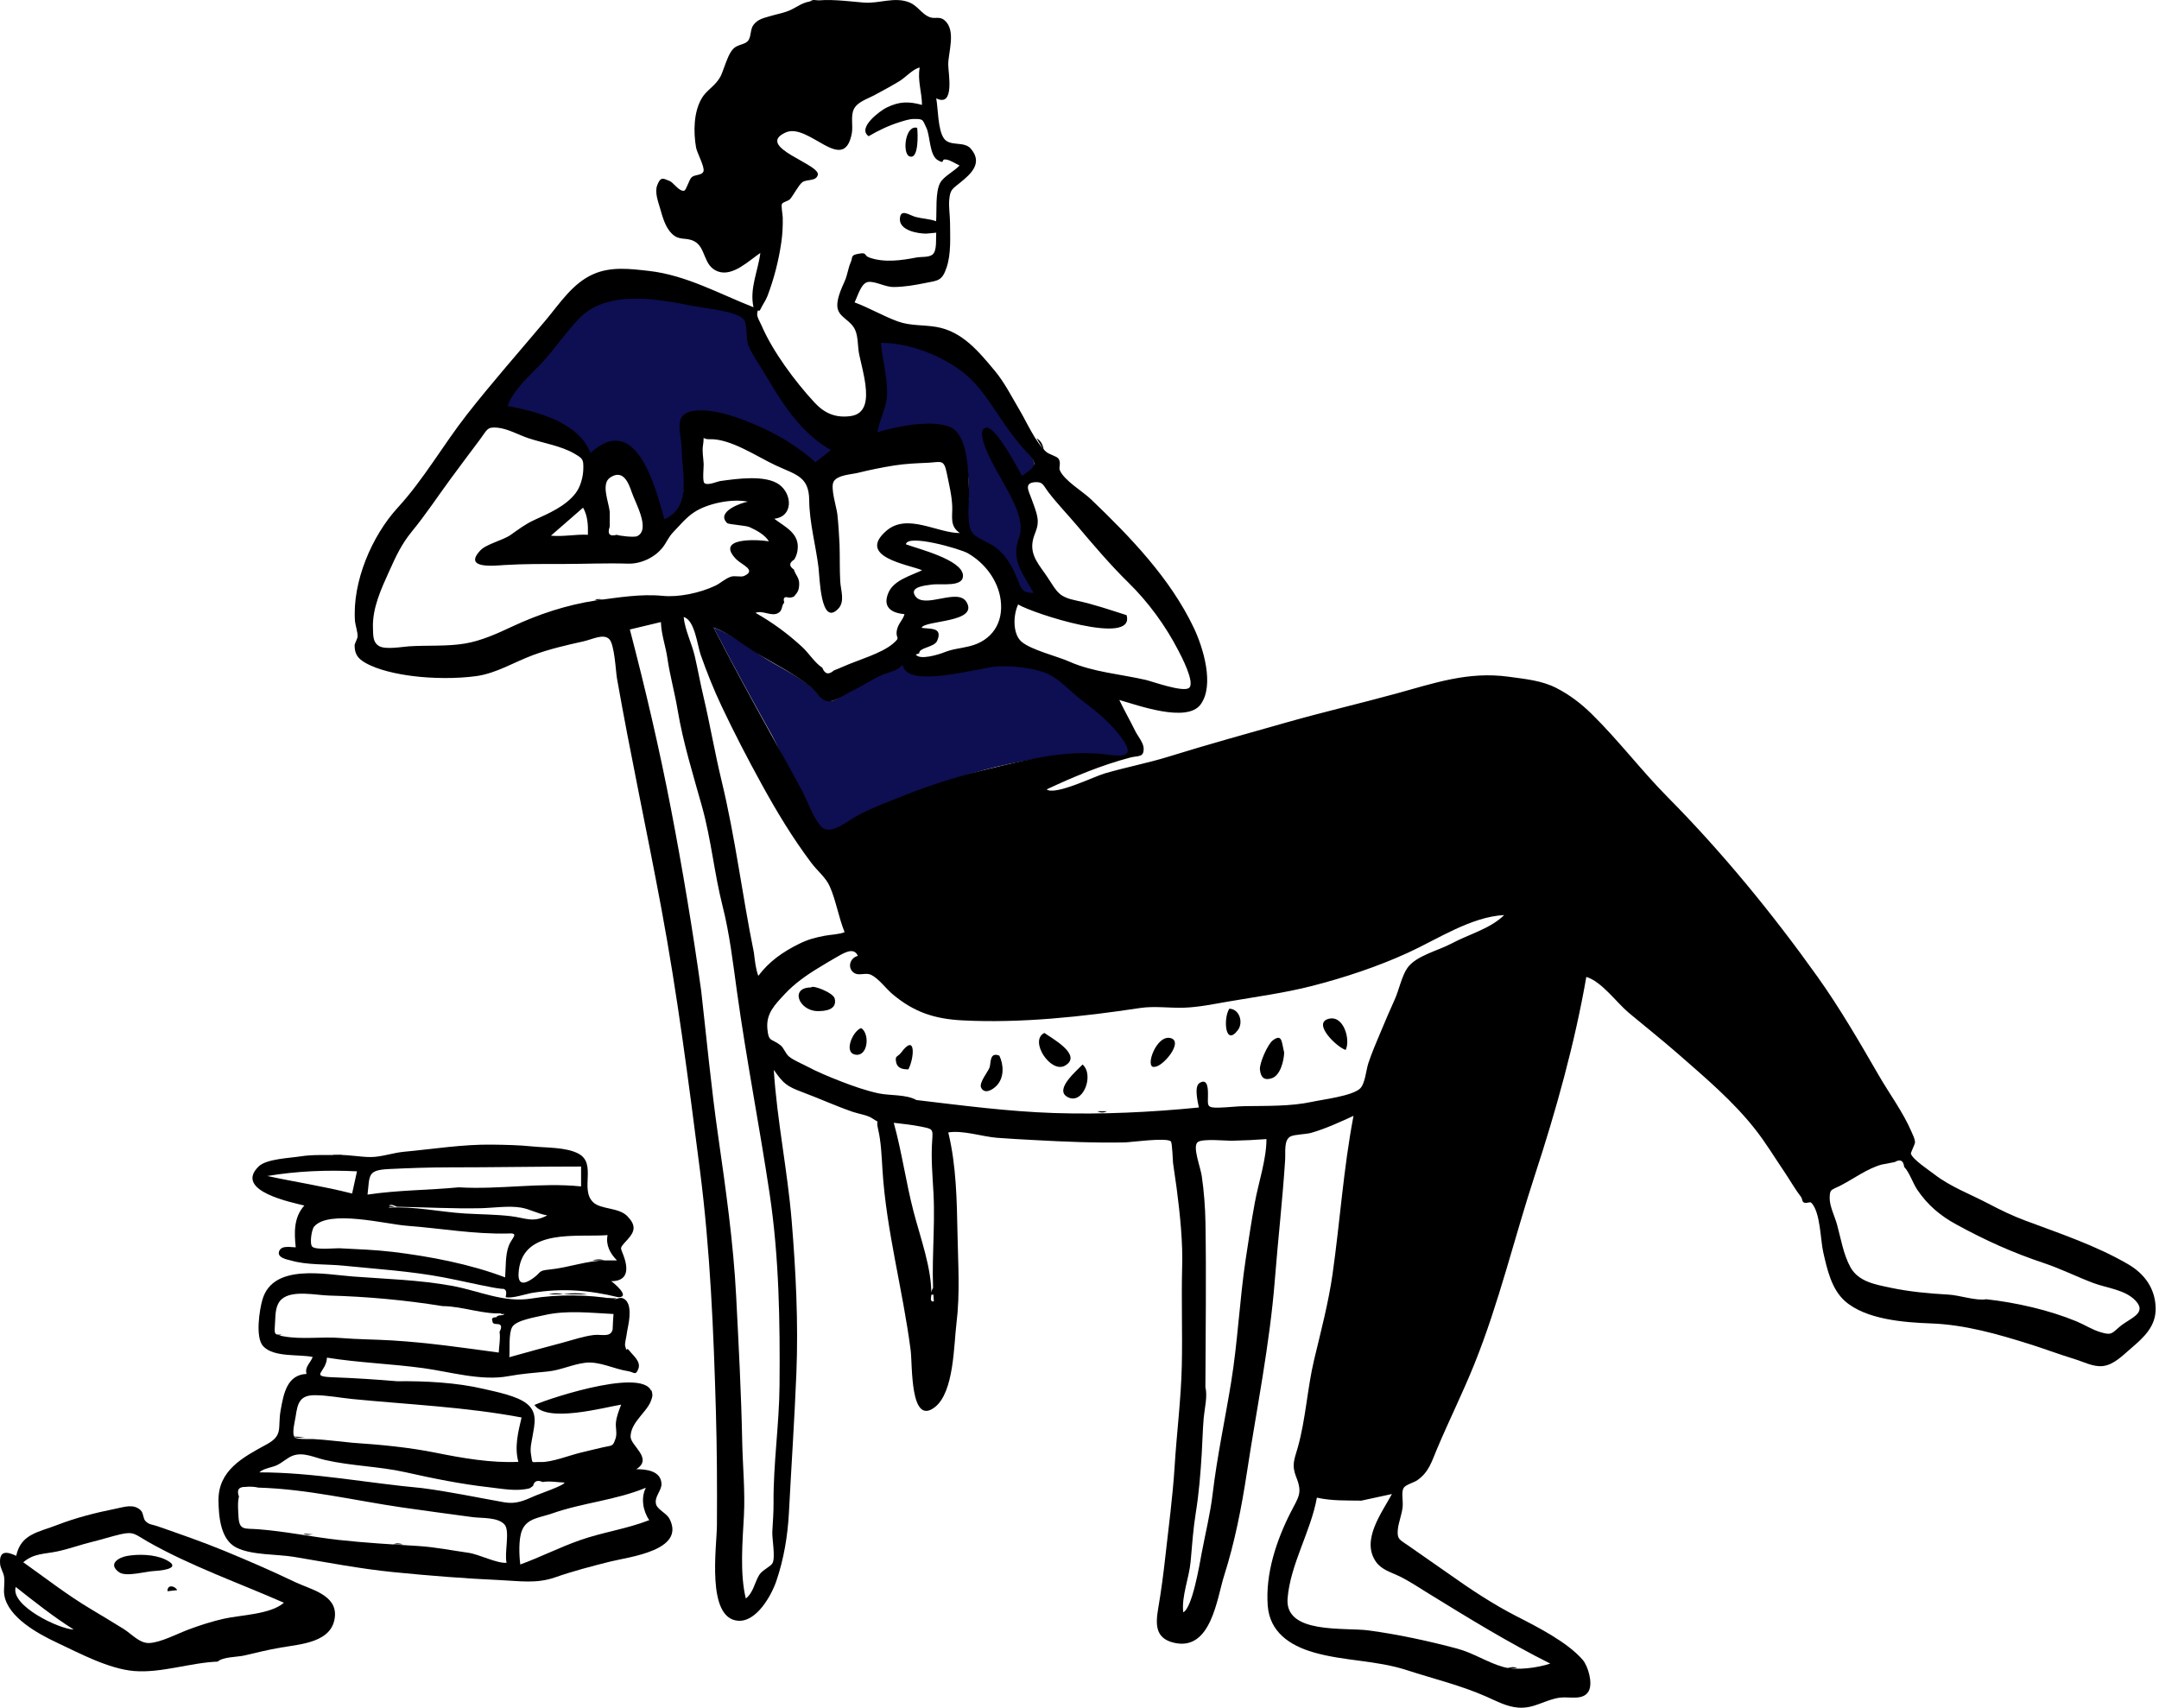 <svg width="493" height="390" viewBox="0 0 493 390" fill="none" xmlns="http://www.w3.org/2000/svg">
<path fill-rule="evenodd" clip-rule="evenodd" d="M162.97 143.326C167.203 151.601 171.674 159.657 176.189 167.781C178.58 172.082 186.288 189.87 188.279 190.55C190.423 191.282 203.556 183.559 207.325 182.046C214.022 179.358 220.387 176.812 227.383 175.154C235.217 173.297 243.113 171.929 251.239 172.619C254.798 172.922 260.689 173.782 257.152 168.782C254.573 165.137 252.075 161.779 248.573 159.145C246.024 157.228 242.288 153.711 239.303 152.43C236.172 151.086 231.554 151.384 228.189 151.463C224.551 151.549 207.211 156.96 206.257 151.321C204.489 152.93 203.458 152.307 201.432 153.093C199.148 153.979 197.724 155.699 195.455 156.737C193.984 157.412 191.271 160.076 189.635 160.092C187.46 160.113 186.874 158.312 185.313 156.983C181.815 154.004 177.155 152.044 173.359 149.455C170.016 147.175 166.833 144.799 162.97 143.326ZM201.066 77.916C201.363 81.694 200.343 85.204 200.368 89.091C200.379 90.788 200.455 92.483 199.941 94.117C199.478 95.582 199.801 98.213 199.556 99.748C203.883 98.431 211.922 96.477 216.34 98.253C220.564 99.951 221.095 107.804 221.243 111.623C221.345 114.227 220.189 118.238 221.066 120.73C221.474 121.892 221.477 122.268 221.452 122.372L221.449 122.383C221.532 122.341 221.871 122.341 223.067 123.204C224.253 124.059 225.668 124.53 226.84 125.474C228.971 127.194 229.336 129.142 230.388 131.633C231.409 134.054 234.13 136.204 237.168 136.117C234.726 131.691 231.336 127.558 233.282 122.36C234.75 118.437 232.176 113.832 230.153 110.106C229.482 108.871 222.054 99.415 225.345 98.749C227.483 98.315 232.389 108.353 233.328 110.106C235.946 108.336 237.121 106.154 235.107 103.488C233.559 101.441 231.659 99.691 230.153 97.571C227.707 94.13 225.323 90.024 222.419 86.968C217.317 81.602 208.411 77.949 201.066 77.916ZM221.448 122.383C221.42 122.403 221.432 122.422 221.445 122.393L221.449 122.383H221.448ZM132.505 72.053C129.245 75.176 125.121 77.767 121.971 81.044C119.213 83.913 115.5 88.74 114.19 92.573C120.912 93.868 132.081 97.836 134.757 104.891C145.212 95.294 149.255 112.839 151.33 120.176C157.448 117.528 156.228 108.714 156.147 103.568C156.084 99.486 153.597 94.655 159.525 94.32C163.954 94.07 168.256 95.875 172.251 97.564C177.236 99.672 182.465 102.825 186.491 106.447L190.686 103.181C183.805 99.317 180.218 91.93 176.189 85.165C174.904 83.009 173.188 80.611 172.251 78.28C171.602 76.668 171.147 73.414 170.436 71.981C169.318 69.728 158.399 69.108 155.507 68.527C147.871 66.995 138.744 66.075 132.505 72.053Z" fill="#0E0E52"/>
<path fill-rule="evenodd" clip-rule="evenodd" d="M134.245 122.126C131.425 121.982 128.617 122.611 125.796 122.337L133.142 115.939C134.224 117.839 134.303 120 134.245 122.126ZM201.161 78.28C208.462 78.312 217.367 81.979 222.438 87.334C225.125 90.172 227.346 93.984 229.618 97.172C231.142 99.312 232.631 101.377 234.48 103.257C237.178 105.997 236.406 106.624 233.366 108.687C232.404 106.884 227.304 97.246 225.166 97.679C221.917 98.339 228.191 108.519 228.876 109.788C230.906 113.54 234.183 118.782 232.71 122.74C230.768 127.964 233.585 130.942 236.031 135.393C233.462 135.468 233.209 134.466 232.324 132.275C231.187 129.459 229.945 127.106 227.541 125.159C225.679 123.652 222.633 123.017 221.759 121.197C220.677 118.947 221.356 114.504 221.268 112C221.135 108.197 221.125 99.205 216.934 97.515C212.543 95.745 204.647 97.413 200.354 98.725C200.89 95.373 202.581 93.184 202.558 89.459C202.533 85.56 201.459 82.081 201.161 78.28ZM257.245 140.484C253.427 139.275 249.806 138.001 245.877 137.177C241.766 136.315 241.491 135.328 239.173 131.802C237.416 129.129 235.284 127.046 235.782 123.773C236.101 121.673 237.251 120.65 236.905 118.289C236.691 116.825 236.008 115.228 235.515 113.836C234.909 112.128 233.655 110.192 236.571 110.107C238.182 110.061 238.26 110.911 239.35 112.337C241.361 114.972 243.676 117.365 245.816 119.891C249.533 124.278 253.475 128.947 257.624 133.008C262.191 137.476 266.134 142.866 269.086 148.586C269.632 149.643 272.947 155.865 271.532 157.085C270.234 158.206 263.009 155.592 261.691 155.287C256.006 153.967 249.552 153.496 244.18 151.098C241.443 149.877 235.403 148.419 233.241 146.529C231.232 144.772 231.322 140.516 232.488 138.04C235.752 140.071 259.349 147.732 257.245 140.484ZM186.203 105.564C182.392 102.121 177.889 99.361 173.183 97.315C168.975 95.485 163.747 93.445 159.065 93.763C153.232 94.158 155.669 98.857 155.69 102.858C155.718 108.168 158.044 115.816 151.705 118.571C149.635 111.219 145.273 93.835 134.823 103.468C132.153 96.399 122.628 94.007 115.921 92.708C117.136 89.137 120.829 85.904 123.388 83.224C126.59 79.87 129.118 75.94 132.326 72.65C138.662 66.154 150.141 68.24 158.164 69.859C160.842 70.399 168.605 71.078 169.902 73.044C170.716 74.278 170.262 77.291 170.865 78.799C171.696 80.877 173.115 82.803 174.254 84.722C178.41 91.725 182.637 98.773 189.749 102.783L186.203 105.564H186.203ZM162.948 143.29C166.711 144.733 169.478 147.148 172.815 149.18C176.861 151.645 181.606 153.954 185.237 156.998C186.566 158.112 187.313 160.035 189.147 160.16C190.742 160.269 193.173 158.415 194.587 157.767C196.96 156.678 199.226 155.028 201.611 154.057C203.57 153.259 204.437 153.423 206.132 151.871C207.084 157.531 224.383 152.241 228.013 152.154C231.37 152.075 235.977 152.473 239.101 153.822C242.078 155.108 244.406 157.938 246.955 159.866C250.448 162.51 253.782 165.184 256.354 168.843C259.883 173.862 254.56 172.441 251.009 172.138C242.905 171.445 235.021 173.376 227.209 175.239C220.225 176.903 213.329 178.9 206.644 181.6C202.885 183.119 198.928 184.515 195.392 186.488C193.528 187.529 190.504 190.077 188.365 189.343C186.404 188.669 184.449 183.046 183.26 180.801C180.95 176.44 178.52 172.154 176.136 167.837C171.631 159.683 167.17 151.596 162.948 143.29H162.948ZM209.247 251.217C206.928 249.886 203.148 250.244 200.584 249.686C197.687 249.055 194.774 248.029 192.011 246.957C189.213 245.873 186.57 244.764 184.013 243.407C182.844 242.787 181.286 242.176 180.205 241.315C179.335 240.621 179.018 239.331 178.215 238.702C176.12 237.06 175.504 238.09 175.224 234.922C174.919 231.48 176.85 229.531 179.254 226.955C181.406 224.65 184.202 222.658 186.906 221.036C188.102 220.319 189.38 219.512 190.6 218.828C192.447 217.791 194.922 216.067 195.891 218.293C193.873 218.808 193.428 221.386 195.249 222.312C196.25 222.82 197.764 222.073 198.892 222.614C200.633 223.449 202.309 225.779 203.799 227.033C208.692 231.151 213.371 232.696 219.775 233.027C233.156 233.717 247.168 232.191 260.291 230.208C263.669 229.697 267.041 230.25 270.45 230.128C273.767 230.009 277.225 229.284 280.486 228.724C286.766 227.645 293.386 226.757 299.569 225.17C307.047 223.25 314.549 220.767 321.57 217.551C328.304 214.465 335.915 209.367 343.479 208.974C340.251 212.134 335.415 213.351 331.532 215.433C328.359 217.133 323.397 218.225 321.392 221.027C320.087 222.851 319.432 226.201 318.446 228.339C317.356 230.706 316.35 233.11 315.341 235.512C314.327 237.929 313.271 240.347 312.447 242.836C311.938 244.38 311.719 247.582 310.515 248.638C308.594 250.323 302.166 251.071 299.578 251.631C294.745 252.679 289.232 252.539 284.303 252.612C282.266 252.642 280.213 252.92 278.267 252.957C275.533 253.009 275.794 252.536 275.833 250.163C275.856 248.739 275.827 246.147 273.921 247.32C272.622 248.12 273.516 251.662 273.756 252.921C262.876 254.005 251.524 254.55 240.695 254.187C230.046 253.83 219.765 252.457 209.247 251.217ZM160.111 226.242C158.191 212.456 155.852 198.44 153.233 184.832C150.587 171.082 147.405 157.456 143.826 143.757L150.917 142.062C151.006 144.948 151.982 147.455 152.398 150.328C152.972 154.294 154.07 158.145 154.727 162.098C155.976 169.611 158.29 176.963 160.328 184.29C162.406 191.76 163.1 199.455 165.009 206.962C166.582 213.147 167.386 219.96 168.264 226.318C170.396 241.743 173.432 257.198 175.743 272.631C177.911 287.1 178.128 301.862 178.003 316.466C177.927 325.383 176.567 334.274 176.637 343.201C176.655 345.409 176.47 347.608 176.355 349.812C176.274 351.367 177.109 355.676 176.401 356.979C175.952 357.803 174.026 358.563 173.344 359.708C172.266 361.52 172.039 363.685 170.307 365.055C168.902 359.392 169.566 351.918 169.872 346.138C170.17 340.569 169.593 334.813 169.479 329.159C169.258 318.067 168.67 307.138 168.101 296.04C167.478 283.87 165.705 271.404 163.973 259.325C162.399 248.343 161.348 237.165 160.111 226.242ZM211.497 53.354L213.78 53.142C213.666 54.746 214.005 57.344 212.875 58.181C212.018 58.815 210.283 58.607 209.244 58.809C205.839 59.475 201.893 60.032 198.514 58.819C197.2 58.348 198.044 57.61 196.236 57.917C194.057 58.287 194.852 58.632 194.223 59.991C193.739 61.039 193.489 62.824 192.94 64.083C192.203 65.768 190.711 68.784 191.349 70.73C191.969 72.621 194.281 73.192 195.265 75.334C195.997 76.927 195.824 79.242 196.203 80.996C196.71 83.335 197.351 85.665 197.633 88.048C197.99 91.049 197.868 94.571 194.149 95.037C190.697 95.469 188.229 94.36 185.915 91.846C181.494 87.048 176.447 80.274 173.85 74.237C173.547 73.532 172.8 72.355 172.905 71.6C173.11 70.107 173.2 71.619 173.673 70.582C174.125 69.59 174.834 68.69 175.251 67.59C176.752 63.624 177.813 59.506 178.415 55.309C178.687 53.413 178.779 51.541 178.732 49.627C178.717 48.972 178.324 47.01 178.558 46.563C178.797 46.109 180.04 45.9 180.428 45.45C181.147 44.616 182.381 42.261 183.177 41.636C184.157 40.869 186.348 41.477 186.746 39.95C187.382 37.508 172.32 33.529 179.357 30.27C184.611 27.837 192.669 40.138 194.506 30.459C194.824 28.782 194.218 26.506 194.953 24.969C195.766 23.271 197.979 22.636 199.524 21.809C201.497 20.756 203.489 19.673 205.406 18.519C206.72 17.728 208.614 15.628 210.014 15.435C209.463 18.286 210.519 21.112 210.536 23.957C207.505 23.137 205.42 23.12 202.428 24.578C201.003 25.272 195.635 29.212 198.355 31.107C200.558 29.804 202.915 28.675 205.371 27.908C206.34 27.606 207.55 27.195 208.58 27.174C210.972 27.126 210.635 27.376 211.533 29.18C212.399 30.917 212.213 35.448 214.114 36.558C216.079 37.705 214.562 36.099 216.241 36.469C217.198 36.681 218.241 37.393 219.117 37.795C217.917 39.098 215.494 40.288 214.698 41.735C213.536 43.845 213.939 48.21 213.757 50.518C212.237 49.974 210.636 49.952 209.095 49.548C207.646 49.167 205.637 47.521 205.486 49.941C205.317 52.639 209.581 53.355 211.496 53.355L211.497 53.354ZM191.707 124.377C191.588 122.046 191.459 119.716 191.199 117.395C191.024 115.836 189.544 111.315 190.381 109.946C191.29 108.456 194.34 108.361 195.808 108.004C198.62 107.318 201.318 106.757 204.177 106.304C206.806 105.888 209.284 105.799 211.934 105.679C214.82 105.549 215.535 104.783 216.173 107.963C216.674 110.463 217.346 113.068 217.44 115.627C217.528 118.03 216.803 120.116 219.183 121.736C213.954 121.736 207.144 117.08 202.372 121.243C195.546 127.196 207.425 128.911 210.557 130.225C207.953 131.491 204.088 132.485 202.862 135.375C201.487 138.615 203.483 139.993 206.537 140.252C206.25 141.501 205.15 142.312 204.823 143.814C204.343 146.015 205.899 145.286 203.913 146.989C201.299 149.231 195.917 150.73 192.711 152.158C191.96 152.494 191.201 152.809 190.433 153.103C189.231 154.172 188.345 153.969 187.772 152.492C186.127 151.451 184.663 149.128 183.204 147.777C179.958 144.771 176.375 142.133 172.518 139.962C174.118 139.3 176.03 140.796 177.564 140.068C178.804 139.479 178.337 138.408 179.08 137.606C178.782 136.56 179.096 136.177 180.023 136.458C180.467 136.511 180.918 136.429 181.315 136.223C182.091 135.261 182.44 134.947 182.492 133.462C182.546 131.886 181.634 131.33 181.283 130.069C180.145 129.293 180.171 128.531 181.361 127.784C181.846 126.998 182.121 126.102 182.161 125.18C182.387 121.704 179.216 120.304 176.797 118.466C181.128 117.99 180.963 112.91 177.966 110.689C174.859 108.386 168.282 109.329 164.526 109.849C163.744 109.956 161.634 110.963 160.844 110.321C160.36 109.927 160.702 106.599 160.68 106.011C160.629 104.677 160.304 103.087 160.517 101.76C160.962 98.982 160.019 100.381 162.019 100.304C166.779 100.119 172.841 104.274 177.029 106.233C181.716 108.426 184.728 108.763 184.777 114.201C184.824 119.349 186.268 124.478 186.898 129.544C187.173 131.757 187.37 143.252 191.42 139.01C192.989 137.365 191.983 134.835 191.867 132.805C191.708 130.013 191.803 127.177 191.707 124.377H191.707ZM453.564 296.713C451.247 297.124 447.472 295.794 444.944 295.654C440.524 295.411 435.971 294.99 431.641 294.07C428.253 293.35 424.392 292.717 422.565 289.437C420.932 286.507 420.354 282.836 419.475 279.637C419.007 277.939 417.802 275.477 417.802 273.72C417.802 271.436 418.111 271.885 420.493 270.635C423.508 269.054 426.441 266.849 429.693 265.952C430.677 265.759 431.661 265.571 432.647 265.386C433.92 264.647 434.64 265.011 434.807 266.476C436.051 267.787 436.78 270.204 437.823 271.738C440.203 275.235 443.028 277.618 446.719 279.635C453.362 283.263 459.551 286.063 466.665 288.436C470.585 289.743 474.201 291.577 478.033 293.018C481.103 294.173 485.34 294.524 487.699 297.094C490.359 299.993 486.269 301.048 483.996 303.008C482.134 304.615 482.097 304.983 479.549 304.203C477.651 303.622 475.969 302.511 474.145 301.758C467.901 299.179 460.343 297.462 453.564 296.713ZM310.858 342.705C313.185 342.201 315.513 341.698 317.84 341.195C315.551 345.468 310.738 351.72 314.192 356.664C315.484 358.512 317.631 359.039 319.55 359.976C321.873 361.11 324.016 362.563 326.211 363.915C335.263 369.489 344.463 375.141 354.001 379.924C351.015 380.888 346.423 381.554 343.349 380.715C339.768 379.736 336.452 377.491 332.776 376.509C326.18 374.749 319.237 373.25 312.536 372.347C307.059 371.609 293.348 373.276 294.014 365.039C294.646 357.217 299.318 349.756 300.708 342.025C304.119 342.782 307.373 342.65 310.858 342.705ZM172.145 217.528C169.493 204.509 167.908 191.27 164.779 178.344C163.218 171.896 162.119 165.359 160.594 158.909C159.885 155.909 159.348 152.879 158.657 149.884C157.957 146.852 156.451 144.054 156.108 140.919C158.642 141.546 159.228 147.352 159.997 149.536C161.406 153.542 162.944 157.393 164.754 161.229C167.634 167.326 170.688 173.209 173.936 179.121C177.361 185.357 180.978 191.353 185.256 197.047C186.662 198.918 188.569 200.384 189.476 202.436C190.9 205.665 191.499 209.513 192.86 212.873C191.901 213.359 189.426 213.48 188.25 213.712C186.064 214.144 184.533 214.527 182.433 215.567C178.734 217.398 175.626 219.569 173.155 222.864C172.534 221.172 172.372 219.318 172.146 217.528H172.145ZM275.247 316.858C275.292 304.32 275.469 291.675 275.264 279.23C275.207 275.774 274.925 272.046 274.424 268.616C274.11 266.461 272.258 261.879 273.475 260.846C274.515 259.962 280.006 260.544 281.354 260.513C283.967 260.452 286.572 260.336 289.191 260.139C289.191 264.786 287.375 270.063 286.532 274.659C285.746 278.947 285.099 283.258 284.45 287.566C283.046 296.893 282.646 306.35 281.12 315.702C279.739 324.182 277.917 332.627 276.911 341.106C276.359 345.76 275.243 350.151 274.376 354.803C273.923 357.228 272.271 367.219 270.191 368.201C269.751 364.617 271.548 360.29 271.87 356.665C272.201 352.924 272.459 349.158 273.066 345.397C273.778 340.981 274.138 336.457 274.411 331.988C274.577 329.252 274.628 326.525 274.865 323.792C275.036 321.808 275.786 318.803 275.247 316.858ZM209.907 149.198C209.82 147.832 213.355 147.887 214.012 146.318C215.347 143.131 212.305 143.705 210.433 143.375C211.1 141.603 223.592 142.248 220.682 137.464C218.663 134.145 211.007 139.225 208.961 136.071C207.616 134 211.276 133.714 212.727 133.507C214.911 133.194 220.057 134.205 219.888 131.371C219.674 127.81 209.671 125.352 206.865 124.306C207.176 121.868 219.215 125.334 220.958 126.322C224.901 128.56 227.923 132.574 228.501 137.035C229.176 142.226 226.543 146.314 221.358 147.588C219.197 148.119 217.599 148.178 215.599 148.976C214.283 149.501 210.023 150.811 209.121 149.486L209.907 149.198ZM139.231 116.911C139.031 114.694 137.165 110.521 139.315 109.065C142.323 107.027 143.57 110.386 144.252 112.403C145.085 114.867 148.59 120.897 145.526 122.432C144.813 122.789 141.435 122.373 140.839 122.138C139.179 122.57 138.644 121.949 139.23 120.271V116.911H139.231ZM212.655 295.922C212.843 289.863 210.131 282.579 208.594 276.646C206.851 269.922 205.933 263.065 204.087 256.416C206.14 256.663 208.213 256.865 210.242 257.277C213.01 257.84 213.06 257.751 212.861 260.467C212.564 264.545 212.953 268.543 213.164 272.62C213.585 280.783 212.558 289.079 213.242 297.19C212.632 297.345 212.437 296.922 212.654 295.922H212.655ZM136.005 137.141C129.353 138.159 122.979 140.268 116.926 143.101C113.59 144.663 109.915 146.341 106.187 146.965C102.045 147.658 97.652 147.333 93.422 147.6C91.931 147.694 88.011 148.419 86.557 147.542C85.117 146.673 85.229 145.2 85.162 143.445C84.987 138.93 87.031 134.509 88.868 130.458C90.445 126.983 91.637 124.329 94.083 121.34C97.224 117.5 99.96 113.356 102.902 109.349C105.119 106.327 107.361 103.35 109.622 100.333C111.239 98.172 111.163 97.429 113.601 97.671C116.001 97.909 118.418 99.328 120.679 100.08C124.035 101.196 128.098 101.809 131.159 103.594C133.137 104.748 133.225 104.96 133.202 106.974C133.18 108.85 132.576 111.138 131.454 112.606C129.123 115.652 125.258 117.264 121.942 118.784C120.024 119.663 118.367 120.909 116.658 122.122C114.818 123.429 111.106 124.199 109.698 125.689C105.599 130.029 113.061 129.171 115.146 129.04C119.645 128.758 124.12 128.8 128.653 128.796C133.6 128.794 138.508 128.564 143.386 128.724C146.243 128.819 149.521 127.37 151.371 124.954C152.267 123.785 152.617 122.678 153.788 121.464C155.324 119.875 156.66 118.201 158.528 116.97C161.585 114.958 167.14 113.819 170.779 114.57C169.476 114.752 163.348 116.839 166.045 119.461C166.374 119.78 170.316 119.989 171.173 120.383C172.72 121.093 174.669 122.125 175.575 123.625C172.935 123.182 163.141 122.67 168.137 127.737C169.363 128.981 172.885 130.222 169.889 131.545C169.2 131.848 167.823 131.418 166.936 131.692C165.62 132.1 164.543 133.191 163.309 133.772C159.81 135.423 154.986 136.44 151.334 136.079C146.284 135.578 141.021 136.48 136.005 137.141ZM269.929 289.815C269.757 297.094 270.02 304.416 269.864 311.728C269.698 319.537 268.696 327.19 268.219 334.92C267.79 341.848 266.855 348.645 266.095 355.54C265.658 359.512 265.154 363.309 264.482 367.251C263.852 370.94 263.745 374.19 268.154 375.181C276.584 377.078 277.894 364.95 279.523 359.84C281.956 352.214 283.516 344.208 284.721 336.301C286.964 321.577 289.947 307.058 291.112 292.209C291.828 283.066 292.868 274.016 293.457 264.881C293.573 263.09 293.117 260.333 294.688 259.535C295.634 259.056 298.238 259.053 299.432 258.705C302.757 257.738 305.824 256.314 309.069 254.836C306.766 266.876 306.006 278.856 304.278 291.002C303.362 297.447 301.608 304.125 300.088 310.468C298.514 317.041 298.164 324.118 296.347 330.548C295.547 333.382 294.869 334.537 296.031 337.445C297.455 341.016 296.51 341.871 294.724 345.378C291.437 351.829 288.928 359.443 289.485 366.716C289.94 372.656 294.428 375.765 299.987 377.368C306.942 379.372 314.224 379.135 321.221 381.411C327.316 383.394 333.51 384.859 339.429 387.476C341.816 388.531 344.084 389.783 346.734 389.977C350.369 390.241 352.82 388.131 356.253 387.692C358.399 387.418 361.542 388.442 362.778 386.192C363.757 384.409 362.648 380.518 361.418 379.082C357.962 375.048 351.042 371.533 346.381 369.153C341.01 366.409 335.813 362.975 330.836 359.434C327.819 357.287 324.743 355.227 321.728 353.077C319.735 351.653 318.977 351.644 319.181 349.383C319.343 347.579 320.156 345.83 320.298 343.984C320.407 342.569 319.911 340.641 320.58 339.718C321.072 339.037 322.917 338.556 323.643 338.041C326.297 336.159 326.9 333.832 328.105 330.97C330.843 324.469 333.988 318.152 336.632 311.599C342.308 297.53 345.772 282.737 350.477 268.38C355.284 253.713 359.583 238.317 362.231 223.1C365.773 224.177 369.117 228.948 371.938 231.309C375.75 234.499 379.656 237.584 383.393 240.861C389.52 246.234 395.724 251.459 400.787 257.894C403.227 260.992 405.224 264.328 407.433 267.583C408.708 269.464 409.898 271.593 411.28 273.382C411.501 273.67 411.507 274.259 411.746 274.504C412.273 275.041 413.277 274.325 413.614 274.679C415.697 276.856 415.669 283.038 416.318 285.91C417.212 289.869 418.216 294.421 421.307 297.149C426.081 301.363 434.887 302.016 440.93 302.235C448.685 302.515 456.207 304.677 463.565 306.998C466.996 308.08 470.339 309.346 473.783 310.397C475.765 311.003 478.024 312.209 480.14 311.976C482.692 311.697 484.707 309.55 486.576 307.954C489.565 305.402 492.334 302.886 492.237 298.697C492.13 294.264 489.728 290.918 485.945 288.715C478.63 284.458 470.45 281.729 462.566 278.786C459.545 277.658 456.958 276.41 454.069 274.892C449.987 272.745 445.288 270.994 441.667 268.16C440.599 267.324 436.675 264.762 436.34 263.441C436.296 263.269 437.277 261.252 437.281 260.932C437.291 260.109 436.804 259.217 436.504 258.513C434.618 254.078 431.454 249.808 429.035 245.626C424.604 237.966 420.157 230.266 415.021 223.062C404.779 208.699 393.273 194.635 380.855 182.097C374.801 175.985 369.57 169.052 363.431 163.024C360.999 160.637 358.431 158.692 355.435 157.143C352.094 155.415 348.344 155.076 344.514 154.549C335.235 153.271 327.486 156.016 318.773 158.405C310.538 160.663 302.293 162.568 294.011 164.919C284.915 167.502 275.913 169.979 266.847 172.794C262.002 174.298 257.019 175.221 252.151 176.664C249.807 177.358 240.947 181.71 238.993 180.28C245.148 177.392 251.454 174.759 258.04 173.016C259.98 172.502 261.219 173.071 261.147 170.843C261.107 169.629 259.742 167.989 259.251 166.989C258.074 164.595 256.741 162.256 255.59 159.855C259.765 161.041 270.987 165.143 274.134 160.902C277.426 156.462 274.677 147.758 272.614 143.411C267.227 132.063 258.065 122.594 249.138 114.039C247.208 112.19 243.045 109.775 242.016 107.419C241.703 106.703 242.384 105.651 241.678 104.721C241.258 104.167 239.572 103.789 238.898 103.192C236.443 101.019 234.485 96.447 232.789 93.599C231.013 90.615 229.412 87.385 227.179 84.707C223.529 80.331 219.759 75.691 213.847 74.667C210.948 74.166 207.868 74.433 205.089 73.432C201.728 72.221 198.535 70.313 195.141 69.058C195.983 67.327 196.666 64.575 198.299 64.386C199.872 64.203 202.178 65.555 203.978 65.546C206.607 65.531 208.851 65.111 211.388 64.61C214.197 64.054 215.121 64.155 216.145 61.109C217.218 57.919 216.948 54.212 216.939 50.899C216.934 49.278 216.613 47.268 216.752 45.679C216.958 43.284 217.424 43.191 219.301 41.668C221.647 39.765 224.539 37.247 221.666 33.94C220.113 32.153 216.922 33.543 215.547 31.623C214.146 29.668 214.214 24.755 213.787 22.459C218.105 24.582 216.522 16.646 216.523 14.737C216.523 11.958 218.385 6.961 215.705 4.65C214.459 3.577 213.534 4.465 212.11 3.848C210.485 3.144 209.462 1.298 207.733 0.583C204.296 -0.84 200.788 0.873 197.259 0.59C193.213 0.266 189.238 -0.36 185.168 0.29C183.241 0.597 182.429 1.329 180.798 2.15C179.229 2.939 177.637 3.155 175.933 3.663C174.417 4.116 173.088 4.344 172.064 5.665C171.254 6.711 171.584 8.469 170.766 9.37C169.96 10.258 168.364 10.129 167.402 11.183C166.479 12.195 165.927 13.868 165.447 15.127C164.799 16.823 164.723 17.46 163.582 18.817C162.587 20.002 161.154 20.955 160.324 22.306C158.368 25.491 158.318 30.098 158.942 33.681C159.155 34.901 160.923 38.054 160.646 39.093C160.383 40.082 158.725 39.822 157.973 40.446C157.325 40.987 156.754 43.393 156.242 43.539C155.136 43.857 153.773 41.674 152.935 41.346C151.479 40.777 150.87 40.193 150.063 42.338C149.466 43.931 150.298 46.092 150.737 47.611C151.294 49.546 151.911 51.876 153.389 53.339C155.126 55.058 156.517 54.118 158.434 55.044C161.307 56.432 160.459 60.773 163.994 62.013C167.363 63.195 171.074 59.477 173.622 57.767C173.094 61.917 171.108 65.916 172.061 70.168C164.313 67.133 156.651 62.825 148.207 61.876C143.901 61.391 139.552 60.818 135.487 62.605C130.73 64.697 127.816 69.312 124.595 73.146C118.544 80.353 112.334 87.356 106.526 94.795C101.199 101.618 96.707 109.524 90.843 115.912C84.897 122.391 80.409 132.902 81.061 141.874C81.119 142.684 81.746 144.524 81.648 145.397C81.572 146.066 80.964 146.914 80.973 147.453C81.006 149.269 81.606 150.313 83.337 151.321C86.336 153.068 90.806 153.952 94.197 154.386C98.701 154.962 104.217 155.024 108.724 154.408C113.371 153.773 117.456 151.172 121.73 149.6C125.48 148.219 129.245 147.358 133.184 146.479C135.357 145.993 137.763 144.648 139.105 145.949C140.339 147.145 140.595 153.28 140.882 154.912C143.999 172.594 147.703 189.677 150.983 207.269C154.701 227.209 157.243 247.141 159.829 267.25C162.18 285.53 162.947 304.016 163.473 322.279C163.724 330.991 163.761 339.609 163.707 348.328C163.677 353.21 161.237 369.507 168.475 370.131C172.728 370.499 176.13 364.401 177.27 361.076C178.982 356.079 179.874 350.699 180.147 345.45C180.7 334.824 181.423 324.19 181.853 313.561C182.316 302.044 181.726 290.315 180.779 278.837C179.826 267.281 177.426 255.895 176.69 244.322C178.899 247.474 179.605 248.067 183.285 249.44C187.135 250.877 190.839 252.578 194.724 253.918C196.046 254.374 198.109 254.659 199.192 255.406C201.191 256.783 199.878 255.22 200.517 257.9C201.198 260.764 201.326 264.201 201.508 267.143C202.359 280.952 206.184 294.662 207.949 308.397C208.375 311.713 207.767 325.791 213.474 321.354C217.87 317.938 217.783 307.205 218.408 302.178C219.24 295.477 218.776 288.587 218.645 281.846C218.495 274.168 218.366 266.115 216.534 258.618C219.812 258.057 224.371 259.585 227.67 259.843C230.528 260.064 233.374 260.206 236.215 260.362C242.99 260.734 249.968 261.031 256.857 260.898C258.111 260.874 266.305 259.727 267.352 260.651C267.692 260.952 267.796 265.083 267.859 265.587C268.101 267.486 268.428 269.382 268.672 271.269C269.45 277.304 270.152 283.783 269.929 289.815Z" fill="black"/>
<path fill-rule="evenodd" clip-rule="evenodd" d="M148.255 347.16C143.085 349.181 137.597 349.914 132.384 351.755C127.722 353.401 123.393 355.613 118.803 357.286C118.535 355.156 118.392 351.551 119.178 349.545C120.292 346.703 123.221 346.633 126.106 345.621C133.127 343.158 140.512 342.639 147.482 339.761C146.289 342.058 146.821 345.099 148.255 347.161M59.004 339.73C70.17 340.057 80.842 342.656 91.847 344.263C97.202 345.045 102.562 345.742 107.922 346.472C109.985 346.752 113.744 346.422 115.244 348.207C116.487 349.687 115.125 354.736 115.676 356.904C113.42 357.071 109.412 354.962 106.962 354.613C103.149 354.071 99.384 353.311 95.529 353.069C89.425 352.684 83.428 352.357 77.334 351.678C71.137 350.987 65.141 349.703 58.895 349.234C55.859 349.006 54.638 349.575 54.459 346.369C54.388 345.117 54.216 343.018 54.568 341.782C54.006 340.264 54.505 339.526 56.063 339.569C57.045 339.457 58.039 339.511 59.004 339.73M80.601 329.5C77.581 329.217 74.549 328.81 71.521 328.64C70.908 328.605 67.794 328.793 67.286 328.222C66.566 327.415 67.368 324.461 67.5 323.548C67.949 320.441 68.445 318.634 71.834 318.627C74.695 318.62 77.656 319.225 80.505 319.504C93.439 320.772 106.308 321.307 119.099 323.714C118.32 327.03 117.436 330.451 118.368 333.842C112.231 334.158 105.495 332.978 99.498 331.766C93.369 330.529 86.865 329.914 80.601 329.499M101.072 298.281C105.693 298.302 110.578 300.337 115.137 299.883C115.206 300.731 113.746 300.027 113.343 300.822C112.482 300.824 112.182 301.105 112.445 301.666C112.429 302.049 112.625 302.273 113.033 302.338L113.635 302.39C114.517 302.419 114.662 303.013 114.068 304.175C114.323 305.616 113.941 307.445 113.885 308.89C105.691 307.775 97.73 306.615 89.477 306.117C85.581 305.883 81.688 305.883 77.797 305.563C73.516 305.21 68.842 305.967 64.657 305.165C62.419 304.736 62.654 304.766 62.817 301.856C62.916 300.088 62.879 297.99 64.319 296.7C66.722 294.547 72.196 295.791 75.07 295.867C83.727 296.096 92.531 296.901 101.072 298.281ZM96.342 339.833C83.962 338.71 71.676 336.247 59.226 336.247C60.107 335.368 62.024 335.141 63.119 334.661C64.369 334.114 65.547 332.95 66.768 332.471C69.219 331.512 71.711 332.845 74.227 333.421C80.296 334.811 86.523 334.858 92.603 336.221C98.887 337.63 105.253 338.929 111.654 339.645C114.702 339.986 117.972 340.678 120.983 339.873L121.717 339.349C121.981 338.228 122.711 337.929 123.91 338.451C125.432 338.161 127.37 338.535 128.902 338.573C128.964 339.185 123.304 341.105 122.224 341.581C119.623 342.726 117.86 343.564 115.082 343.073C108.828 341.969 102.676 340.65 96.342 339.834M139.89 303.641C139.406 305.526 137.375 304.668 135.626 304.877C133.278 305.154 130.943 305.964 128.669 306.575C124.54 307.684 120.41 308.779 116.298 309.952C116.46 308.291 116.093 304.511 116.97 303.037C117.891 301.493 122.257 300.816 124.289 300.345C129.414 299.159 134.888 299.834 140.093 300.084C140.001 301.268 139.933 302.453 139.89 303.641M90.668 315.439C85.806 315.027 80.939 314.708 76.063 314.536C70.488 314.341 74.54 313.45 74.657 310.05C81.985 311.219 89.376 311.449 96.68 312.448C102.731 313.277 109.94 315.44 116.112 314.277C119.023 313.73 121.996 313.519 125.093 313.209C128.014 312.917 130.771 311.556 133.657 311.218C136.897 310.838 140.207 312.659 143.429 313.141C144.795 313.345 145.113 314.271 145.758 312.627C146.427 310.921 144.511 309.527 143.757 308.508C142.875 307.316 143.242 309.25 142.752 307.39C142.615 306.869 142.987 305.559 143.055 304.998C143.228 303.578 143.674 302.037 143.743 300.621C143.808 299.319 143.819 297.332 142.406 296.573C141.544 296.11 140.932 296.785 140.181 296.654C134.313 295.634 127.412 295.55 121.461 296.535C115.011 297.602 109.458 294.777 103.1 293.631C95.641 292.287 88.105 292.086 80.582 291.518C74.149 291.033 62.396 288.515 59.945 296.731C59.251 299.059 58.24 305.468 60.107 307.449C62.557 310.05 68.23 309.22 71.398 309.896C70.924 311.244 69.513 312.161 70.001 313.765C65.562 313.976 64.777 318.169 64.081 322.083C63.362 326.134 64.765 327.744 60.894 329.853C55.5 332.792 49.785 335.761 49.89 342.761C49.943 346.281 50.337 351.589 53.951 353.415C57.486 355.202 63.243 354.9 67.14 355.548C74.685 356.805 82.257 358.279 89.849 359.033C97.932 359.837 106.15 360.496 114.247 360.855C118.658 361.052 122.469 361.718 126.73 360.234C130.918 358.774 135.016 357.708 139.338 356.624C143.605 355.556 156.666 354.116 152.86 346.819C152.252 345.652 150.17 344.724 149.834 343.619C149.291 341.838 151.123 340.449 151.046 338.839C150.907 335.895 147.585 335.526 145.291 335.526C149.223 333.067 143.958 330.155 143.989 328.068C144.044 324.39 148.618 322.002 148.877 318.919C149.507 311.416 125.705 319.229 122.041 320.852C124.861 325.033 137.943 321.415 141.839 320.781C141.308 322.177 140.799 323.432 140.646 324.862C140.521 326.026 140.966 327.358 140.559 328.53C139.916 330.384 139.938 330.029 137.661 330.535C135.977 330.908 134.312 331.34 132.634 331.736C130.055 332.344 125.999 333.977 123.444 333.888C121.203 333.81 121.646 334.505 121.235 332.016C121.013 330.678 121.391 329.256 121.616 327.946C122.087 325.2 122.775 322.601 120.377 320.631C118.09 318.751 113.271 317.857 110.466 317.194C104.241 315.724 97.055 315.363 90.668 315.439Z" fill="black"/>
<path fill-rule="evenodd" clip-rule="evenodd" d="M61.045 268.567C67.806 267.434 74.675 267.156 81.516 267.499L80.403 272.576C73.995 270.926 67.492 269.958 61.045 268.567ZM116.021 281.698C118.731 281.5 116.845 282.713 116.176 284.487C115.353 286.667 115.529 289.424 115.34 291.719C107.408 288.694 98.177 286.924 89.743 285.905C85.743 285.423 81.685 285.284 77.663 285.078C76.474 285.017 72.18 285.515 71.31 284.715C70.664 284.12 71.117 280.838 71.738 280.114C75.114 276.179 88.164 279.576 92.885 279.929C100.626 280.508 108.226 281.891 116.021 281.698ZM104.753 271.153C97.729 271.827 90.946 271.763 83.922 272.816C84.454 268.351 83.818 267.211 88.883 266.974C93.397 266.763 97.897 266.592 102.389 266.595C112.493 266.6 122.572 266.407 132.687 266.407V270.945C123.333 269.987 114.126 271.717 104.753 271.153ZM138.531 287.84C134.098 287.821 129.908 289.493 125.475 289.927C122.821 290.186 123.655 290.515 121.814 291.848C118.947 293.923 118.121 292.818 118.481 289.998C119.698 280.458 131.777 282.597 138.737 282.067C138.279 284.342 139.331 286.271 140.88 287.84H138.531ZM90.614 275.592C96.991 275.695 103.375 276.057 109.706 275.925C112.541 275.866 116.212 275.304 118.99 275.787C121.024 276.141 122.727 277.178 124.958 277.563C121.68 279.328 120.018 278.136 116.572 277.734C113.128 277.333 109.634 277.34 106.176 277.131C100.498 276.787 94.445 275.427 88.851 275.797C88.749 275.009 89.336 274.94 90.614 275.592H90.614ZM141.188 296.252C144.114 296.246 140.089 292.919 139.56 292.588C142.799 292.588 143.584 290.646 142.645 287.525C141.761 284.586 141.107 285.485 143.331 283.037C145.006 281.194 145.259 279.836 143.285 277.775C141.277 275.679 137.208 276.272 135.428 274.541C132.397 271.596 136.308 265.729 132.109 263.473C129.271 261.948 124.695 262.137 121.562 261.815C118.533 261.503 115.397 261.443 112.349 261.402C105.702 261.311 98.798 262.426 92.181 263.039C89.768 263.262 87.056 264.237 84.679 264.239C82.255 264.242 79.716 263.701 77.214 263.764C74.304 263.837 71.501 263.622 68.501 264.1C66.202 264.466 60.834 264.658 59.077 266.367C53.222 272.062 67.107 274.678 69.496 275.317C67.064 277.981 67.165 281.502 67.532 284.855C66.374 284.855 64.379 284.351 63.781 285.649C63.036 287.261 65.79 287.68 66.442 287.868C70.188 288.95 74.572 288.653 78.431 289.046C86.15 289.832 93.775 290.285 101.412 291.747C105.134 292.459 108.834 293.341 112.554 294.035C113.196 294.155 113.842 294.251 114.49 294.323C115.486 294.239 115.807 294.863 115.456 296.2C116.489 296.705 120.338 295.448 121.528 295.256C128.342 294.15 134.438 294.609 141.188 296.252ZM3.595 362.419C7.99 365.878 12.075 369.141 16.835 372.146C13.47 372.041 2.281 366.676 3.595 362.419ZM5.311 356.782C7.71 354.721 10.093 354.932 13.062 354.307C15.796 353.732 18.453 352.741 21.181 352.082C23.322 351.564 25.442 350.865 27.575 350.376C30.588 349.685 30.885 350.446 33.656 352.024C43.482 357.624 54.478 361.476 64.828 366.022C61.789 368.697 54.953 368.812 51.156 369.665C48.382 370.287 45.744 371.139 43.088 372.124C40.614 373.042 36.63 375.154 34.022 375.224C31.821 375.283 30.031 373.117 28.135 371.95C25.642 370.415 23.16 368.906 20.647 367.409C15.33 364.24 10.358 360.358 5.311 356.782ZM49.718 379.465C50.853 378.374 54.267 378.422 55.689 378.089C58.491 377.435 61.251 376.754 64.091 376.262C68.698 375.465 75.975 375.109 76.476 369.131C76.893 364.165 70.891 362.986 67.38 361.303C62.102 358.771 56.715 356.435 51.303 354.202C46.228 352.11 41.079 350.34 35.912 348.532C34.904 348.18 34.086 348.228 33.263 347.421C32.614 346.785 32.814 345.549 32.103 344.884C30.474 343.361 28.361 344.163 26.403 344.553C21.958 345.44 17.343 346.604 13.105 348.248C8.701 349.957 4.762 350.314 3.704 355.307C1.452 354.251 -0.241 354.097 0.028 357.201C0.107 358.114 0.769 359.106 0.928 360.047C1.162 361.434 0.753 362.896 0.984 364.286C1.826 369.341 8.645 373.087 12.868 375.073C18.077 377.52 24.799 381.137 30.614 381.615C36.812 382.124 43.566 379.69 49.718 379.466" fill="black"/>
<path fill-rule="evenodd" clip-rule="evenodd" d="M128.602 295.586L134.146 295.621C132.302 295.274 130.454 295.27 128.602 295.586ZM236.695 100.089L238.358 102.861C238.17 101.67 237.747 100.649 236.695 100.089ZM103.104 261.779L106.984 261.569L103.104 261.779ZM125.277 295.613L128.602 295.582C127.513 295.278 126.36 295.289 125.277 295.613ZM81.161 138.337C81.192 137.229 81.223 136.119 81.255 135.011C81.222 136.121 81.192 137.229 81.161 138.337ZM269.643 305.742L269.712 302.971C269.688 303.896 269.666 304.819 269.643 305.742ZM239.467 260.564C238.725 260.564 237.985 260.565 237.25 260.567C237.992 260.567 238.73 260.565 239.467 260.564ZM140.243 61.463L143.015 61.664L140.243 61.463ZM70.399 263.902L73.725 263.88L70.399 263.902ZM163.76 332.35L163.843 330.133L163.76 332.35ZM162.663 304.08L162.723 301.862L162.663 304.08ZM181.58 316.829L181.5 319.046L181.58 316.829ZM235.032 260.022L233.369 260L235.032 260.022ZM74.279 288.872L72.616 288.8L74.279 288.872ZM180.479 334.567L180.384 336.785L180.479 334.567ZM121.063 330.687L121.175 332.904L121.063 330.687ZM184.952 0.393L187.302 0.094C186.526 0.273 185.675 -0.392 184.952 0.393ZM266.294 352.306L266.409 350.088L266.294 352.306ZM87.028 289.961C86.471 289.95 85.916 289.938 85.365 289.927C85.923 289.939 86.476 289.95 87.028 289.961ZM275.226 155.521C275.222 156.262 275.218 157.002 275.215 157.739L275.226 155.521ZM148.701 317.383C148.72 318.123 148.74 318.863 148.761 319.601C149.065 318.841 149.03 318.104 148.701 317.383ZM252.216 261.12H250.553H252.216ZM163.239 314.057L163.256 311.84L163.239 314.057ZM49.889 379.721L48.226 379.768L49.889 379.721ZM69.844 309.356L68.736 309.336L69.844 309.356ZM83.702 311.01L82.594 311.007L83.702 311.01ZM299.577 314.612L299.644 312.949L299.577 314.612ZM72.616 314.191C73.098 314.679 73.717 314.39 74.279 314.422L72.616 314.191ZM138.58 296.456C139.312 296.802 140.052 296.849 140.798 296.48L138.58 296.456ZM90.354 315.453L92.572 315.434L90.354 315.453ZM121.396 296.143L123.614 295.941L121.396 296.143ZM163.29 323.481L163.205 321.818L163.29 323.481ZM87.028 291.514L89.246 291.7L87.028 291.514ZM269.654 289.667C269.669 289.112 269.685 288.556 269.701 288.004C269.686 288.561 269.67 289.114 269.654 289.667ZM177.04 246.984L177.171 248.647L177.04 246.984ZM75.942 263.758C76.682 264.142 77.421 264.094 78.159 263.754L75.942 263.758ZM163.753 340.665L163.851 339.002L163.753 340.665ZM163.767 345.099L163.837 343.436L163.767 345.099ZM268.58 271.929L268.557 270.266L268.58 271.929ZM110.864 360.359C110.493 360.348 110.122 360.338 109.755 360.328C110.129 360.339 110.496 360.349 110.864 360.359ZM289.588 365.055L289.678 363.392L289.588 365.055ZM169.622 369.756C169.251 369.763 168.879 369.769 168.514 369.778C168.886 369.771 169.254 369.763 169.622 369.756ZM89.246 263.421L91.463 263.253L89.246 263.421ZM85.365 264.006L87.028 263.776L85.365 264.006ZM169.392 322.372L169.299 317.383L169.392 322.372ZM308.203 342.588C309.128 342.599 310.054 342.61 310.974 342.622L308.203 342.588ZM232.261 232.316C233.187 232.301 234.113 232.287 235.032 232.273C234.104 232.288 233.182 232.303 232.261 232.316ZM243.901 231.722L246.119 231.759L243.901 231.722ZM303.768 342.61L305.985 342.599C305.242 342.604 304.505 342.607 303.768 342.61ZM203.99 59.442L201.219 59.251L203.99 59.442ZM191.57 124.479L191.466 121.708L191.57 124.479ZM213.968 133.071L215.631 133.072L213.968 133.071ZM273.835 252.714L271.617 252.895L273.835 252.714ZM275.238 280.798C275.227 280.058 275.214 279.319 275.203 278.581L275.238 280.798ZM211.751 251.25L209.533 251.033L211.751 251.25ZM161.096 238.115L160.964 235.898L161.096 238.115ZM151.33 135.929L149.112 135.757C149.852 135.813 150.59 135.872 151.33 135.929ZM213.03 294.102C211.818 297.106 212.499 294.979 212.467 295.672C213.5 295.811 213.688 295.287 213.03 294.102ZM263.857 230.108C264.412 230.088 264.969 230.068 265.52 230.047C264.96 230.067 264.41 230.087 263.857 230.108ZM150.55 173.814L150.445 171.597L150.551 173.814M275.218 316.829L275.223 314.612L275.218 316.829ZM275.279 300.199L275.162 298.536L275.279 300.199ZM159.999 227.583L159.844 225.92L159.999 227.583ZM282.501 301.862L282.352 303.525L282.501 301.862ZM283.617 297.428L283.453 299.091L283.617 297.428ZM172.733 221.486L172.609 219.823C172.651 220.378 172.692 220.931 172.733 221.486ZM168.852 311.84L168.729 310.177C168.77 310.732 168.812 311.286 168.852 311.84ZM172.204 219.268C172.146 218.713 172.087 218.159 172.029 217.605L172.204 219.268ZM451.218 296.151L449 295.933L451.218 296.151ZM216.185 232.289L217.294 232.301L216.185 232.289ZM275.218 295.21L275.223 293.547L275.218 295.21ZM167.639 294.102C167.836 293.529 167.932 292.964 167.552 292.439L167.639 294.102ZM177.082 283.57L177.129 285.233C177.113 284.677 177.097 284.123 177.082 283.57ZM176.603 338.447L176.499 340.11L176.603 338.447M135.809 136.833L134.146 137.07L135.809 136.833ZM138.026 136.885C137.282 136.929 136.465 136.572 135.809 137.096L138.026 136.885ZM232.815 253.919L230.598 253.908L232.815 253.919ZM216.185 136.301L213.968 136.493L216.185 136.301ZM252.771 253.769L250.553 253.779C251.295 254.136 252.034 254.171 252.771 253.769ZM192.084 137.229L192.06 135.566L192.084 137.229ZM238.912 254.003C238.173 253.944 237.434 253.884 236.695 253.824C237.435 253.884 238.173 253.944 238.912 254.003ZM176.016 351.751C176.003 352.306 175.99 352.861 175.979 353.414C175.99 352.858 176.003 352.305 176.016 351.751ZM174.057 123.199L171.84 122.988L174.057 123.199ZM164.432 264.723C164.381 264.168 164.33 263.613 164.28 263.06L164.432 264.723ZM138.921 116.719C138.878 116.163 138.836 115.609 138.794 115.056L138.921 116.719ZM191.534 69.047C191.523 69.601 191.514 70.157 191.502 70.71L191.534 69.047ZM211.196 58.7L208.979 58.884L211.196 58.7ZM322.061 373.756L319.843 373.538L322.061 373.756ZM346.451 380.975C345.711 380.594 344.973 380.702 344.234 380.978L346.451 380.975ZM58.758 348.802L54.878 348.603L58.758 348.802ZM58.758 339.253L60.975 339.304L58.758 339.253ZM69.844 328.259L67.073 328.048C67.935 328.59 68.92 328.189 69.844 328.259ZM80.376 329.402L77.605 329.201L80.376 329.402ZM95.897 339.365L93.68 339.192L95.897 339.365ZM92.017 339.367L89.8 339.191C90.539 339.25 91.278 339.308 92.017 339.367ZM89.246 338.823L87.028 338.627L89.246 338.823ZM85.365 319.873C85.921 319.877 86.477 319.88 87.028 319.883C86.47 319.878 85.917 319.875 85.365 319.873ZM71.507 350.411L69.29 350.224C69.98 350.708 70.759 350.429 71.507 350.411ZM92.572 306.126L90.354 305.914L92.572 306.126ZM100.886 298.256C101.258 298.259 101.629 298.261 101.995 298.262L100.886 298.256ZM114.19 299.801C114.376 300.256 115.356 300.198 115.296 299.73L114.19 299.801ZM140 301.862L139.932 303.525L140 301.862ZM64.301 304.8C63.747 304.791 63.192 304.782 62.638 304.772C63.186 305.164 63.741 305.109 64.301 304.8ZM85.365 296.588C85.737 296.594 86.108 296.599 86.474 296.604L85.365 296.588ZM99.778 331.622L97.56 331.415L99.778 331.622ZM108.647 332.724L106.43 332.531L108.647 332.724ZM65.41 349.361L63.192 349.153L65.41 349.361ZM92.017 352.699C91.277 352.428 90.537 352.335 89.8 352.705L92.017 352.699ZM93.192 276.29L94.234 275.93C92.941 275.913 91.647 275.898 90.354 275.882C90.351 275.882 93.043 276.302 93.192 276.29ZM103.104 266.664L105.875 266.662C104.948 266.663 104.025 266.664 103.104 266.664ZM138.026 287.853C137.104 287.484 136.18 287.556 135.254 287.843L138.026 287.853ZM82.039 278.848L83.702 278.868L82.039 278.848ZM93.68 271.561C92.756 271.622 91.832 271.682 90.909 271.743C91.832 271.682 92.757 271.622 93.68 271.561ZM105.321 277.293C104.397 277.228 103.473 277.163 102.549 277.097C103.473 277.163 104.397 277.228 105.321 277.293ZM104.212 271.006L101.995 271.188L104.212 271.006ZM114.744 281.641L115.853 281.618L114.744 281.641ZM103.104 276.121L104.212 276.052C103.84 276.074 103.472 276.098 103.104 276.121ZM110.31 276.101C110.681 276.091 111.053 276.08 111.418 276.071L110.31 276.101ZM90.354 275.586C90.354 275.73 88.685 275.001 88.691 275.678L90.354 275.586ZM96.452 266.662L97.56 266.664L96.452 266.662ZM293.236 240.375C292.636 237.925 292.799 236.008 290.662 237.574C289.488 238.433 287.554 242.791 287.701 244.268C287.881 246.089 288.712 246.814 290.426 246.235C292.396 245.568 293.177 242.207 293.236 240.375ZM185.237 225.503C180.273 225.503 182.439 230.786 186.577 230.904C188.479 230.959 191.214 230.584 190.598 228.038C190.269 226.68 185.445 224.848 185.237 225.503ZM238.483 235.898C234.9 237.632 239.941 245.245 243.198 243.361C247.368 240.948 239.957 236.984 238.483 235.898ZM247.203 243.104C246.03 244.384 240.744 248.721 243.657 250.466C247.241 252.611 249.968 245.53 247.203 243.104ZM307.273 239.778C308.438 237.524 306.835 231.624 303.274 232.702C299.692 233.788 305.301 239.18 307.273 239.778ZM228.192 241.078C225.868 240.142 226.311 242.91 225.959 243.803C225.561 244.818 223.515 247.289 224.028 248.369C224.789 249.971 226.611 248.949 227.599 247.91C229.333 246.086 229.21 243.16 228.192 241.078ZM263.613 243.643C265.55 243.643 270.175 238.058 267.457 237.121C264.085 235.958 261.266 244.054 263.613 243.643ZM196.669 234.789C194.895 235.227 192.546 240.25 195.22 240.833C198.18 241.478 198.709 236.178 196.669 234.789ZM207.425 244.213C208.817 241.533 209.16 235.797 205.762 240.401C205.026 241.398 204.267 240.995 204.645 242.64C204.975 244.076 206.294 244.213 207.425 244.213ZM280.717 230.355C279.299 232.489 279.717 239.183 282.681 235.224C283.941 233.541 283.073 230.435 280.717 230.355ZM209.429 29.19C206.678 28.48 206.018 34.967 207.622 35.682C209.869 36.683 209.588 30.275 209.429 29.19ZM35.39 358.763C37.944 358.614 41.521 357.917 37.653 356.105C35.199 354.956 31.55 354.876 28.958 355.348C27.172 355.672 24.491 357.153 27.218 359.073C28.813 360.195 33.45 358.818 35.39 358.763M38.252 363.392L40.465 363.143C39.873 362.068 38.153 361.843 38.252 363.392ZM34.922 358.656L32.705 358.705L34.922 358.656Z" fill="black"/>
</svg>
